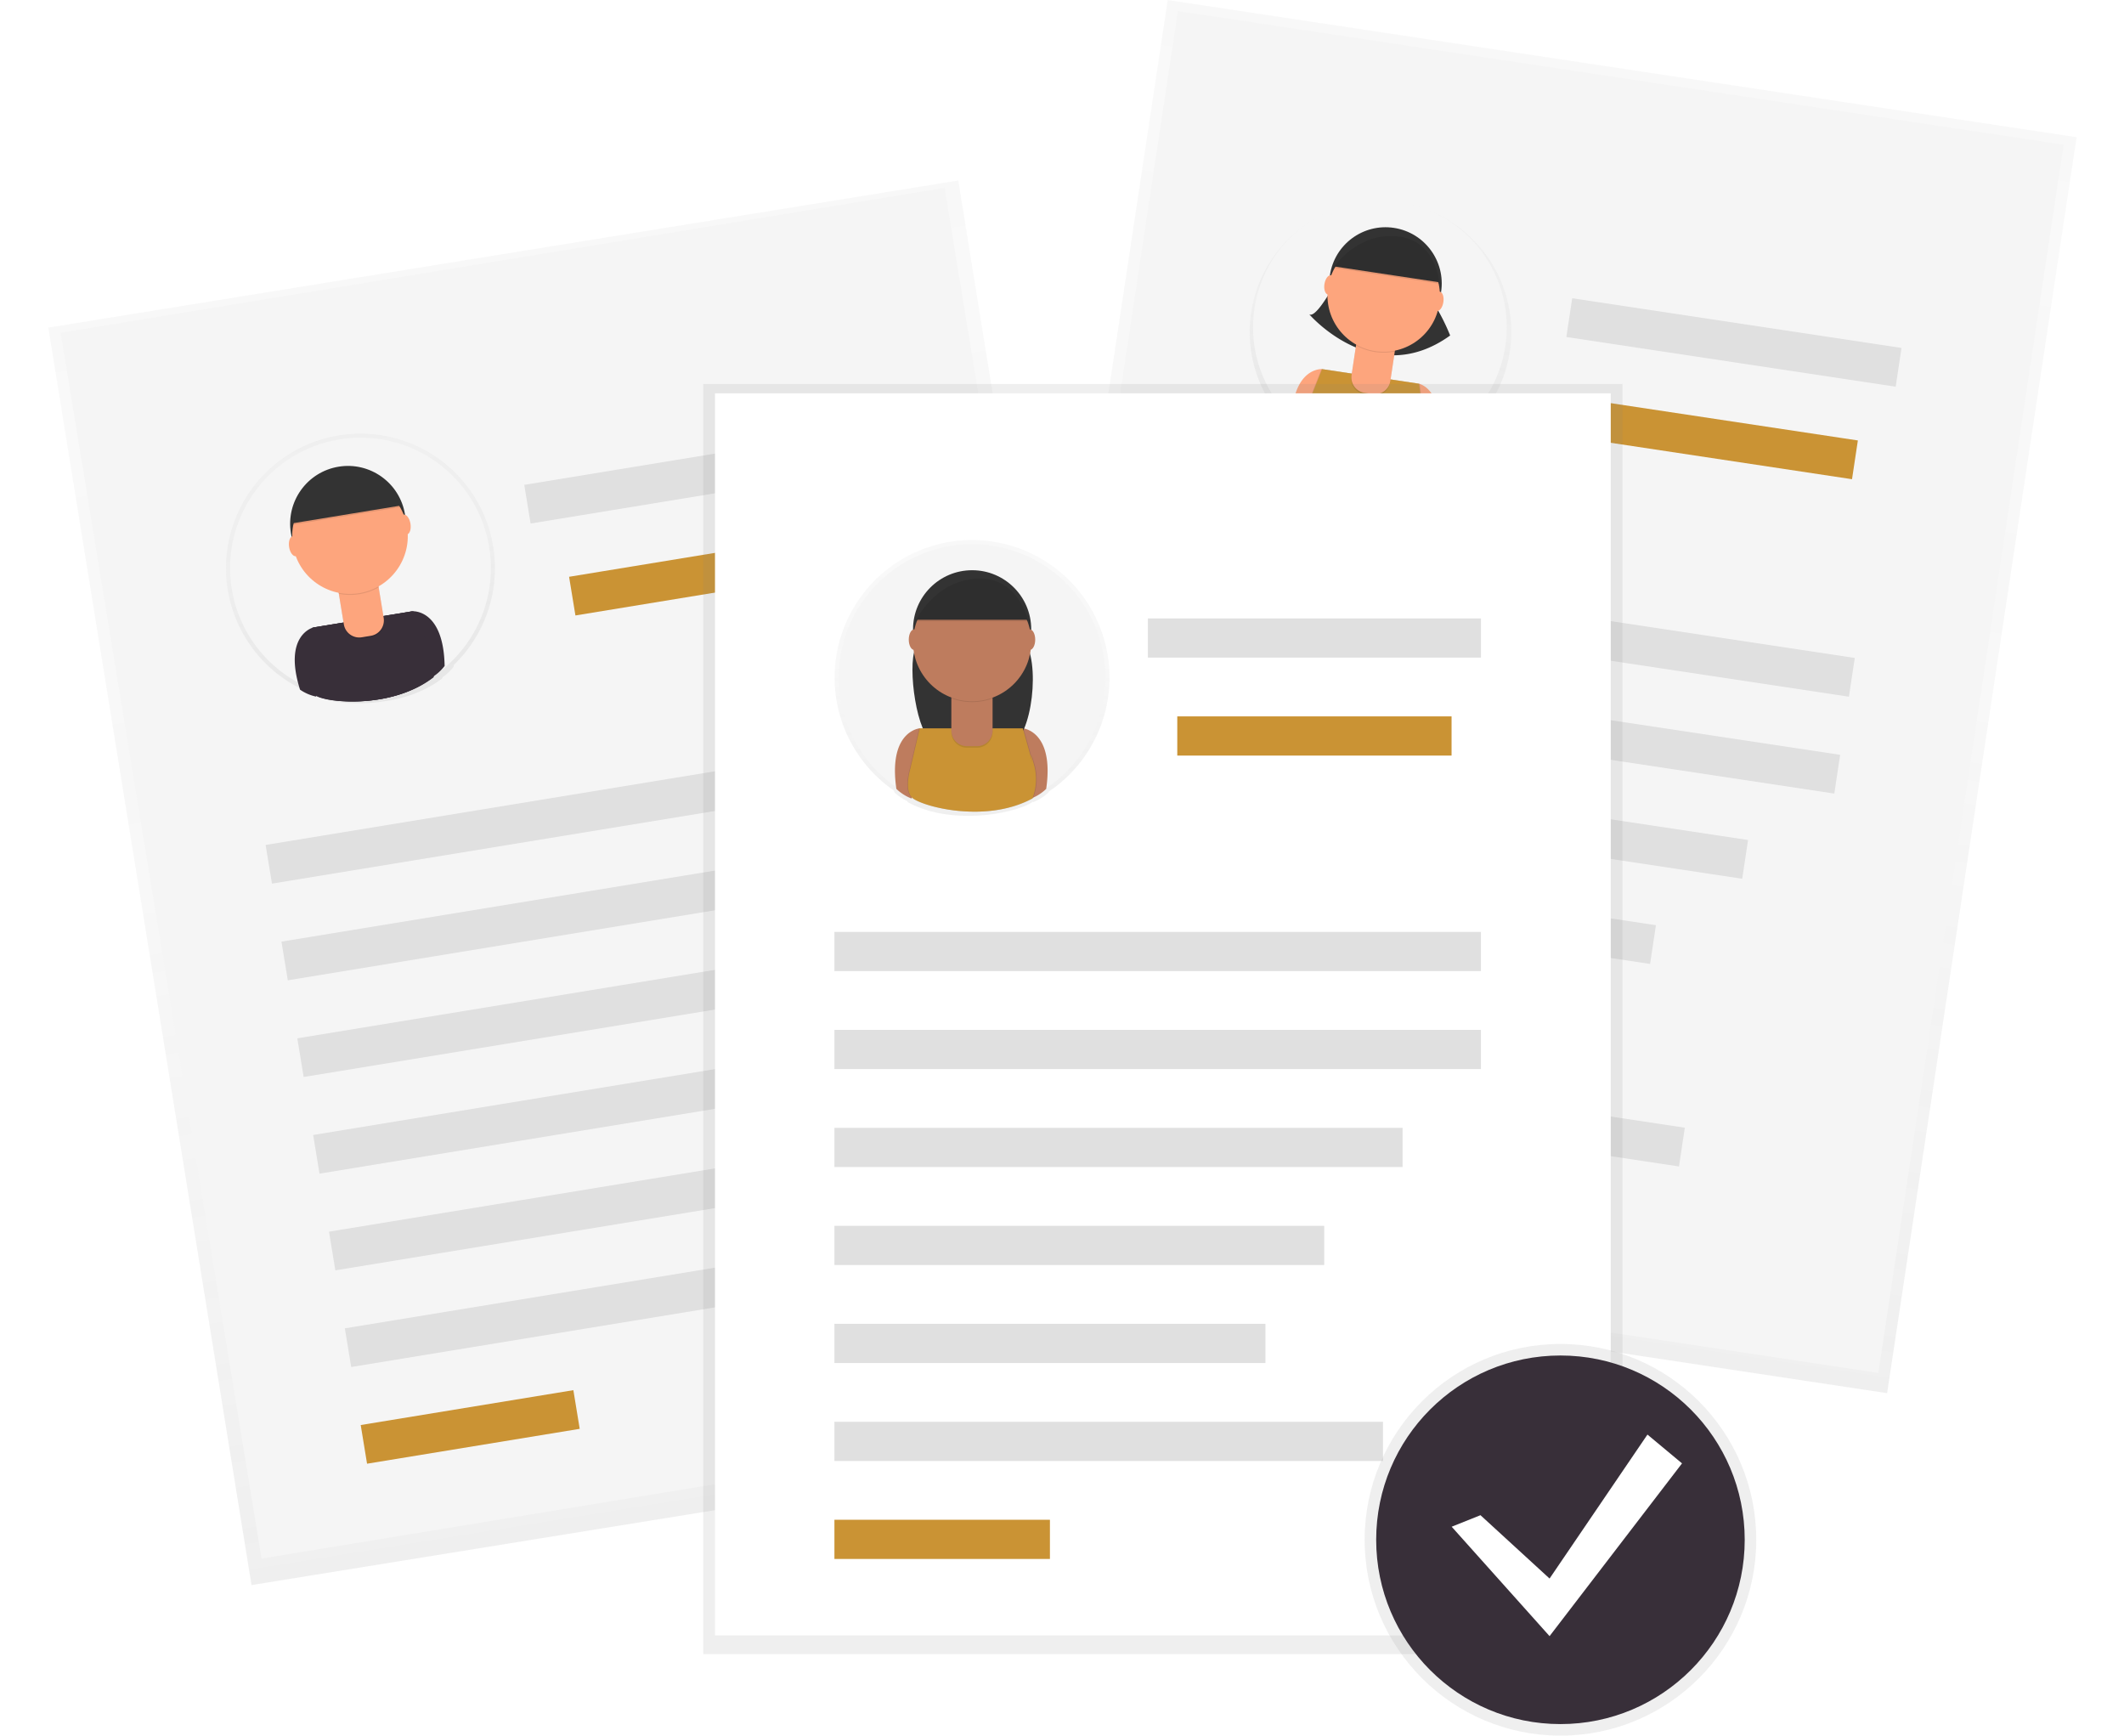 <svg id="27b24c83-6930-4149-a780-3773eb0b718f" data-name="Layer 1" xmlns="http://www.w3.org/2000/svg" xmlns:xlink="http://www.w3.org/1999/xlink" width="982.89" height="803.03" viewBox="0 0 874.47 747.94"><style>@keyframes sello{10%,90%{transform:scale(1);opacity:1}}</style><defs><linearGradient id="267af776-2606-4521-bdeb-63ce55981a74" x1="769.97" y1="1002.12" x2="769.97" y2="454.75" gradientTransform="rotate(90 961.385 567.605)" gradientUnits="userSpaceOnUse"><stop offset="0" stop-color="gray" stop-opacity=".25"/><stop offset=".54" stop-color="gray" stop-opacity=".12"/><stop offset="1" stop-color="gray" stop-opacity=".1"/></linearGradient><linearGradient id="1fcd4820-0a7c-4847-8840-19b179cc7b2e" x1="683.95" y1="639.26" x2="683.95" y2="526.2" gradientTransform="rotate(8.58 3132.77 755.811)" xlink:href="#267af776-2606-4521-bdeb-63ce55981a74"/><linearGradient id="206f4f91-e50e-44b0-9342-2d65f420a366" x1="475.23" y1="384.44" x2="475.23" y2="-162.93" gradientTransform="translate(-72.73 343.57)" xlink:href="#267af776-2606-4521-bdeb-63ce55981a74"/><linearGradient id="d34e425e-14d9-4818-8053-17a79178d3b1" x1="393.32" y1="20.38" x2="393.32" y2="-95.86" gradientTransform="rotate(-9.31 2548.498 729.095)" xlink:href="#267af776-2606-4521-bdeb-63ce55981a74"/><linearGradient id="769baff5-4c30-4a3c-b602-35bea0051736" x1="480.71" y1="712.84" x2="480.71" y2="165.47" xlink:href="#267af776-2606-4521-bdeb-63ce55981a74"/><linearGradient id="435858fe-786b-4ccc-9937-2ef148119b2b" x1="-513.22" y1="427.6" x2="-513.22" y2="308.75" gradientTransform="matrix(-1 0 0 1 48 0)" xlink:href="#267af776-2606-4521-bdeb-63ce55981a74"/><linearGradient id="8c5c6193-e47d-4d82-a8e6-773c48c7bbd6" x1="652.07" y1="747.94" x2="652.07" y2="579.17" xlink:href="#267af776-2606-4521-bdeb-63ce55981a74"/></defs><path transform="rotate(-81.42 675.036 432.75)" fill="url(#267af776-2606-4521-bdeb-63ce55981a74)" d="M526.87 178.11h547.37v396.16H526.87z" opacity=".5"/><path transform="rotate(-81.42 675.338 430.755)" fill="#f5f5f5" d="M533.22 181.16h535.27v386.08H533.22z"/><path transform="rotate(8.58 1227.732 -775.99)" fill="#e0e0e0" d="M663.37 338.64h278.65v16.89H663.37z"/><path transform="rotate(8.58 1221.48 -734.232)" fill="#e0e0e0" d="M657.07 380.39h278.65v16.89H657.07z"/><path transform="rotate(8.58 1314.654 -899.476)" fill="#e0e0e0" d="M817.86 215.12h143.55v16.89H817.86z"/><path transform="rotate(8.58 1308.336 -857.712)" fill="#ca9334" d="M824.23 256.87h118.22v16.89H824.23z"/><path transform="rotate(8.58 1198.48 -695.037)" fill="#e0e0e0" d="M650.96 419.62h244.88v16.89H650.96z"/><path transform="rotate(8.58 1175.48 -655.843)" fill="#e0e0e0" d="M644.85 458.85h211.1v16.89h-211.1z"/><path transform="rotate(8.58 1156.683 -616.026)" fill="#e0e0e0" d="M638.7 498.71h185.77v16.89H638.7z"/><path transform="rotate(8.58 1175.38 -570.508)" fill="#e0e0e0" d="M632.12 544.23h236.43v16.89H632.12z"/><path transform="rotate(8.58 1098.214 -539.45)" fill="#ca9334" d="M626.63 575.28h92.88v16.89h-92.88z"/><path d="M793 227.53a56.36 56.36 0 10-93.8 33.16v.25a19.29 19.29 0 005.71 5l.11-.24c2.27 2.63 12.72 7.87 25.35 9.74h.28c8 1.22 16.89 1.11 25.14-1.87 0 0 .09-.14.24-.4a20.08 20.08 0 005.8-2.81l.18-.62A56.3 56.3 0 00793 227.53z" transform="translate(-162.77 -76.03)" fill="url(#1fcd4820-0a7c-4847-8840-19b179cc7b2e)" opacity=".5"/><circle cx="736.97" cy="217.05" r="54.67" transform="rotate(-81.42 611.44 273.601)" fill="#f5f5f5"/><path d="M712.1 235.08s-13-.89-13.17 23.09a18.71 18.71 0 005.54 4.83l10.94-23.43zm41.8 6.31s12.72 3 5.78 25.95a18.71 18.71 0 01-6.72 3l-3.55-25.61z" transform="translate(-162.77 -76.03)" fill="#fda57d"/><path d="M718.46 196.72s-8.82 16.91-11.91 14.73c0 0 28.06 32.73 60.75 9.16a85.9 85.9 0 00-9.82-18z" transform="translate(-162.77 -76.03)" fill="#333"/><circle cx="739.39" cy="198.16" r="24.23" transform="rotate(-81.42 613.867 254.714)" fill="#333"/><path d="M753.65 241.35l-41.8-6.3-6.42 16.13s-3.46 7.39-1.12 11.23 27.79 15.59 49 8a22.05 22.05 0 002.66-13.85c-1.05-8.14-.47-.64-.47-.64z" transform="translate(-162.77 -76.03)" opacity=".1"/><path d="M754.21 241.44l-41.8-6.3-6.41 16.12s-3.46 7.39-1.12 11.23 27.79 15.59 49 8a22.05 22.05 0 002.66-13.85c-1.05-8.14-.47-.64-.47-.64z" transform="translate(-162.77 -76.03)" opacity=".1"/><path d="M753.9 241.39l-41.8-6.3-6.42 16.13s-3.46 7.39-1.12 11.23 27.79 15.59 49 8a22.05 22.05 0 002.66-13.85c-1.05-8.14-.47-.64-.47-.64z" transform="translate(-162.77 -76.03)" fill="#ca9334"/><path d="M725.28 224.29h16.91v15.26a6.73 6.73 0 01-6.73 6.73H732a6.73 6.73 0 01-6.73-6.73v-15.26h.01z" transform="rotate(8.58 1158.824 -887.719)" opacity=".1"/><path d="M725.37 223.67h16.91v15.26a6.73 6.73 0 01-6.73 6.73h-3.45a6.73 6.73 0 01-6.73-6.73v-15.26z" transform="rotate(8.58 1158.907 -888.395)" fill="#fda57d"/><path d="M726.77 224.94a24.33 24.33 0 0016.71 2.57l.31-2.05-16.72-2.52z" transform="translate(-162.77 -76.03)" opacity=".1"/><circle cx="738.61" cy="203.36" r="24.23" transform="rotate(-81.42 613.083 259.916)" fill="#fda57d"/><path d="M717.07 190.81l45.7 6.89s-1.12-19-18.57-20.47-27.13 13.58-27.13 13.58z" transform="translate(-162.77 -76.03)" fill="#333"/><ellipse cx="715.3" cy="198.8" rx="4.23" ry="2.25" transform="rotate(-81.42 589.763 255.354)" fill="#fda57d"/><ellipse cx="762.11" cy="205.86" rx="4.23" ry="2.25" transform="rotate(-81.42 636.58 262.415)" fill="#fda57d"/><path d="M717 191.43l45.7 6.89s-1.12-19-18.57-20.47S717 191.43 717 191.43z" transform="translate(-162.77 -76.03)" opacity=".1"/><path transform="matrix(.99 -.16 .16 .99 -230.95 -4.95)" fill="url(#206f4f91-e50e-44b0-9342-2d65f420a366)" d="M204.42 180.64h396.16v547.37H204.42z" opacity=".5"/><path transform="rotate(-9.31 -146.141 1413.713)" fill="#f5f5f5" d="M209.14 184.7h386.08v535.27H209.14z"/><path transform="rotate(-9.31 -152.77 1387.335)" fill="#e0e0e0" d="M256.27 417.52h278.65v16.89H256.27z"/><path transform="rotate(-9.31 -145.902 1429)" fill="#e0e0e0" d="M263.1 459.18h278.65v16.89H263.1z"/><path transform="rotate(-9.31 -107.958 1243.125)" fill="#e0e0e0" d="M368.64 273.27h143.55v16.89H368.64z"/><path transform="rotate(-9.31 -101.09 1284.79)" fill="#ca9334" d="M388.13 314.93h118.22v16.89H388.13z"/><path transform="rotate(-9.31 -155.76 1473.384)" fill="#e0e0e0" d="M270.15 503.58h244.88v16.89H270.15z"/><path transform="rotate(-9.31 -165.617 1517.767)" fill="#e0e0e0" d="M277.2 547.97h211.1v16.89H277.2z"/><path transform="rotate(-9.31 -171.28 1561.503)" fill="#e0e0e0" d="M284.2 591.69h185.77v16.89H284.2z"/><path transform="rotate(-9.31 -139.471 1599.018)" fill="#e0e0e0" d="M290.69 629.25h236.43v16.89H290.69z"/><path transform="rotate(-9.31 -203.458 1652.284)" fill="#ca9334" d="M298.47 682.53h92.88v16.89h-92.88z"/><path d="M354.81 311.49a57.94 57.94 0 10-81.3 62.06l.08.25a19.83 19.83 0 007.16 3.06v-.27c3.05 1.86 14.93 3.69 27.88 1.53h.28c8.21-1.33 16.87-4.25 24-9.77 0 0 0-.16.1-.46a20.64 20.64 0 004.79-4.58v-.66a57.88 57.88 0 0017.01-51.16z" transform="translate(-162.77 -76.03)" fill="url(#d34e425e-14d9-4818-8053-17a79178d3b1)" opacity=".5"/><circle cx="297.63" cy="320.86" r="56.2" transform="rotate(-9.31 -250.72 1282.25)" fill="#f5f5f5"/><path d="M277.19 346.48s-13 3.25-5.6 26.75a19.24 19.24 0 006.95 3l3.31-26.38zm42.88-7.03s13.39-1.09 13.84 23.57a19.24 19.24 0 01-5.63 5l-11.56-23.94z" transform="translate(-162.77 -76.03)" fill="#382f39"/><circle cx="292.23" cy="301.74" r="24.91" transform="rotate(-9.31 -256.087 1263.145)" fill="#333"/><path d="M319.82 339.49l-42.88 7-1.19 17.81s-1 8.33 2.45 11.34 32.12 6.48 50.41-7.68a22.67 22.67 0 00-1.77-14.39c-3.6-7.63-.67-.48-.67-.48z" transform="translate(-162.77 -76.03)" fill="#382f39"/><path d="M320.39 339.4l-42.88 7-1.19 17.81s-1 8.33 2.45 11.34 32.12 6.48 50.41-7.68a22.67 22.67 0 00-1.77-14.39c-3.6-7.63-.67-.48-.67-.48z" transform="translate(-162.77 -76.03)" fill="#382f39"/><path d="M320.07 339.45l-42.88 7-1.19 17.84s-1 8.33 2.45 11.34 32.12 6.48 50.41-7.68a22.67 22.67 0 00-1.77-14.39c-3.6-7.63-.67-.48-.67-.48z" transform="translate(-162.77 -76.03)" fill="#382f39"/><path d="M289.72 328.54h17.38v15.87a6.73 6.73 0 01-6.73 6.73h-3.93a6.73 6.73 0 01-6.73-6.73v-15.87h.01z" transform="rotate(-9.31 -249.916 1301.23)" opacity=".1"/><path d="M289.62 327.9H307v15.87a6.73 6.73 0 01-6.73 6.73h-3.93a6.73 6.73 0 01-6.73-6.73V327.9h.01z" transform="rotate(-9.31 -249.99 1300.607)" fill="#fda57d"/><path d="M288.34 331.92a25 25 0 0017.16-2.76l-.35-2.11-17.15 2.82z" transform="translate(-162.77 -76.03)" opacity=".1"/><circle cx="293.11" cy="307.08" r="24.91" transform="rotate(-9.31 -255.223 1268.47)" fill="#fda57d"/><path d="M268.18 302.22l46.89-7.68s-7.11-18.28-24.63-14.16-22.26 21.84-22.26 21.84z" transform="translate(-162.77 -76.03)" opacity=".1"/><path d="M268.07 301.59L315 293.9s-7.11-18.28-24.63-14.16-22.3 21.85-22.3 21.85z" transform="translate(-162.77 -76.03)" fill="#333"/><ellipse cx="268.86" cy="309.97" rx="2.32" ry="4.35" transform="matrix(.99 -.16 .16 .99 -209.36 -28.46)" fill="#fda57d"/><ellipse cx="316.89" cy="302.1" rx="2.32" ry="4.35" transform="rotate(-9.31 -231.456 1263.544)" fill="#fda57d"/><path fill="url(#769baff5-4c30-4a3c-b602-35bea0051736)" d="M282.63 165.47h396.16v547.37H282.63z" opacity=".5"/><path fill="#fff" d="M287.67 169.5h386.08v535.27H287.67z"/><path d="M502 368a59.24 59.24 0 1192.29 49.17v.26a20.28 20.28 0 01-6.72 4.28l-.08-.26c-2.77 2.38-14.45 6.19-27.87 6.15h-.29c-8.5 0-17.72-1.5-25.84-5.89 0 0-.07-.16-.18-.45a21.1 21.1 0 01-5.59-3.83l-.09-.67A59.18 59.18 0 01502 368z" transform="translate(-162.77 -76.03)" fill="url(#435858fe-786b-4ccc-9937-2ef148119b2b)" opacity=".5"/><circle cx="398.46" cy="291.97" r="57.46" fill="#f5f5f5"/><path d="M538.69 389.89S525 391 528.62 416a19.67 19.67 0 006.52 4.15l7.7-26.07zm44.43 0S596.81 391 593.19 416a19.67 19.67 0 01-6.52 4.15L579 394z" transform="translate(-162.77 -76.03)" fill="#be7c5e"/><path d="M539.28 349s-1.05 3.07-2.55 6.62c-3.26 7.76.46 37.58 8.26 40.76 8.75 3.57 20.26 5.85 32.21 1.49 10.39-3.79 13.59-37.73 6.25-46-.86-1-1.76-1.93-2.7-2.87z" transform="translate(-162.77 -76.03)" fill="#333"/><circle cx="398.5" cy="271.2" r="25.47" fill="#333"/><path d="M582.86 389.89h-44.43l-4.15 17.77s-2.44 8.23.59 11.85 31.33 11.85 52.13.59a23.18 23.18 0 00.59-14.81c-2.37-8.29-.59-.59-.59-.59z" transform="translate(-162.77 -76.03)" opacity=".1"/><path d="M583.45 389.89H539l-4.15 17.77s-2.44 8.23.59 11.85 31.33 11.85 52.13.59a23.18 23.18 0 00.59-14.81c-2.37-8.29-.59-.59-.59-.59z" transform="translate(-162.77 -76.03)" opacity=".1"/><path d="M583.12 389.89h-44.43l-4.15 17.77s-2.44 8.23.59 11.85 31.33 11.85 52.13.59a23.18 23.18 0 00.59-14.81c-2.37-8.29-.59-.59-.59-.59z" transform="translate(-162.77 -76.03)" fill="#ca9334"/><path d="M389.55 299.11h17.77v16.38a6.73 6.73 0 01-6.73 6.73h-4.32a6.73 6.73 0 01-6.73-6.73v-16.38z" opacity=".1"/><path d="M389.55 298.45h17.77v16.38a6.73 6.73 0 01-6.73 6.73h-4.32a6.73 6.73 0 01-6.73-6.73v-16.38z" fill="#be7c5e"/><path d="M552.35 377a25.58 25.58 0 0017.77 0v-2.18h-17.77z" transform="translate(-162.77 -76.03)" opacity=".1"/><circle cx="398.5" cy="276.73" r="25.47" fill="#be7c5e"/><path d="M536.91 343.09h48.58s-4.15-19.62-22.51-18.36-26.07 18.36-26.07 18.36z" transform="translate(-162.77 -76.03)" fill="#333"/><ellipse cx="373.56" cy="275.65" rx="2.37" ry="4.44" fill="#be7c5e"/><ellipse cx="423.32" cy="275.65" rx="2.37" ry="4.44" fill="#be7c5e"/><path d="M536.91 343.74h48.58s-4.15-19.62-22.51-18.36-26.07 18.36-26.07 18.36z" transform="translate(-162.77 -76.03)" opacity=".1"/><path fill="#e0e0e0" d="M339.15 401.6H617.8v16.89H339.15zm0 42.22H617.8v16.89H339.15zM474.26 266.5h143.55v16.89H474.26z"/><path fill="#ca9334" d="M486.92 308.72h118.22v16.89H486.92z"/><path fill="#e0e0e0" d="M339.15 486.04h244.88v16.89H339.15zm0 42.22h211.1v16.89h-211.1zm0 42.23h185.77v16.89H339.15zm0 42.22h236.43v16.89H339.15z"/><path fill="#ca9334" d="M339.15 654.93h92.88v16.89h-92.88z"/><g style="animation:sello 5s infinite;transform-origin:75% 90%"><circle cx="652.07" cy="663.56" r="84.39" fill="url(#8c5c6193-e47d-4d82-a8e6-773c48c7bbd6)" opacity=".5"/><circle cx="652.07" cy="663.56" r="79.42" fill="#382f39"/><path fill="#fff" d="M617.6 652.96l29.78 27.3 42.19-62.04 14.9 12.41-57.09 74.45-42.19-47.15 12.41-4.97z"/></g></svg>